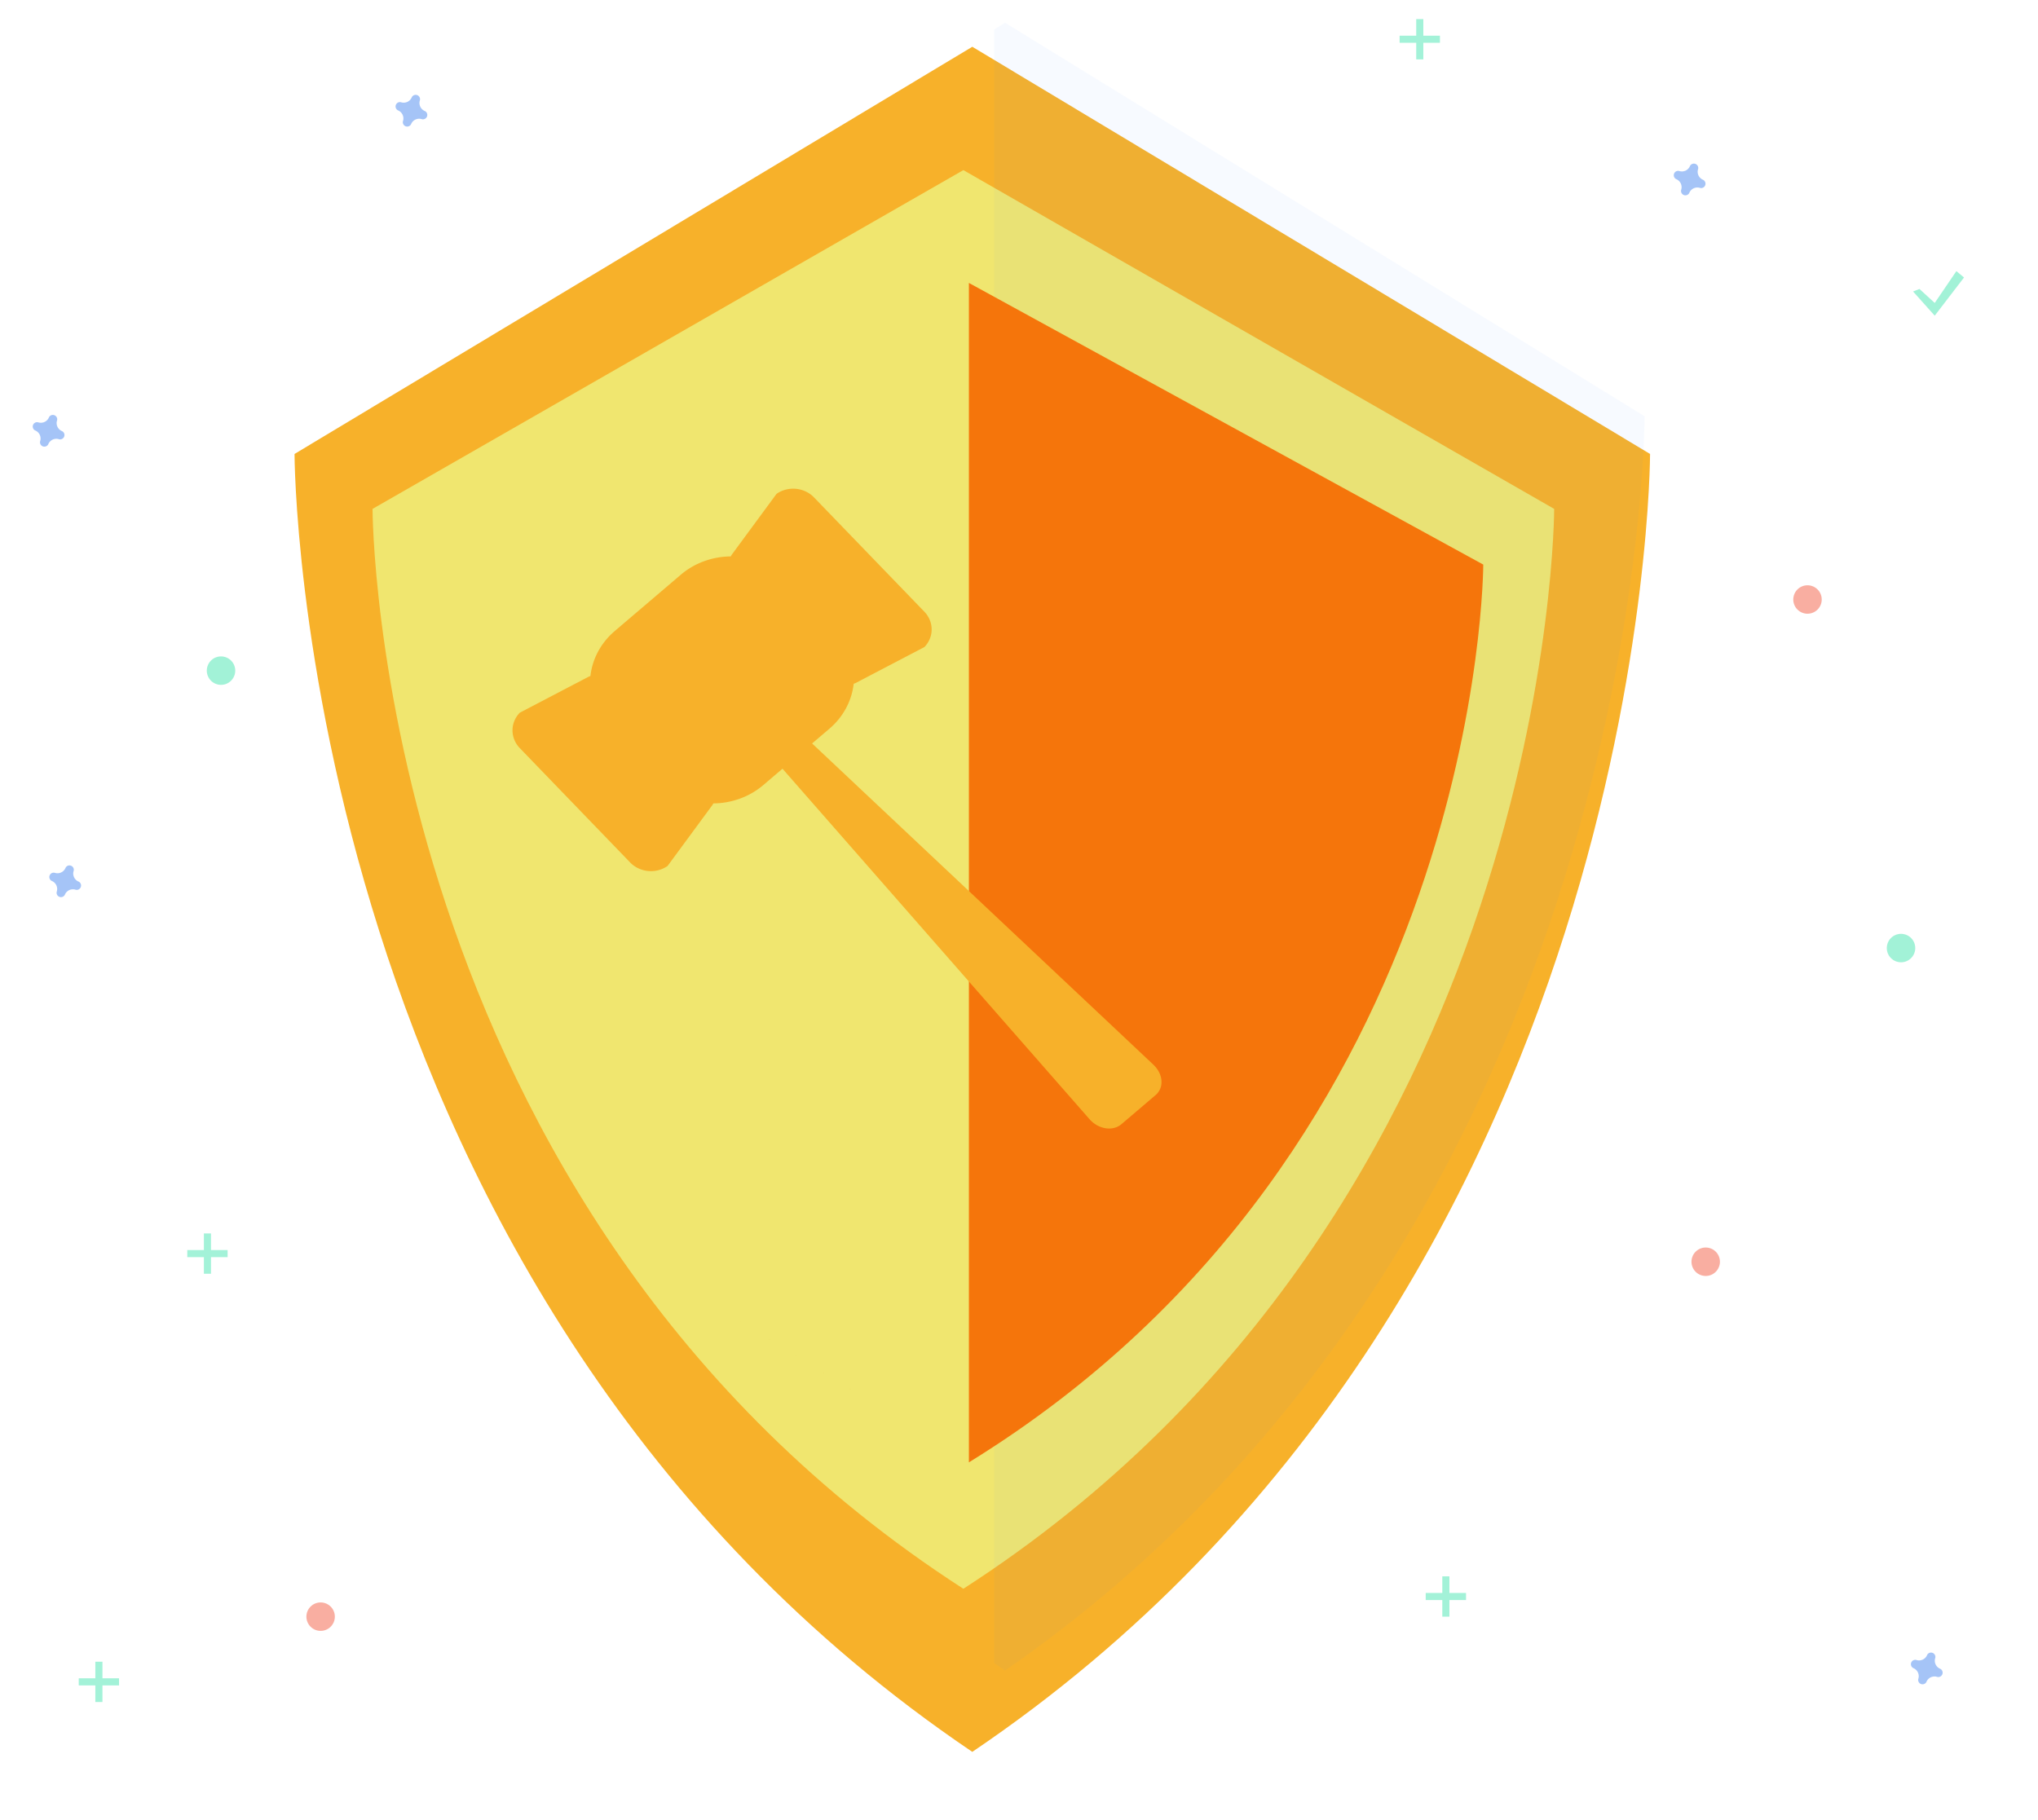 <?xml version="1.0" encoding="UTF-8" standalone="no"?>
<svg
   xmlns:dc="http://purl.org/dc/elements/1.1/"
   xmlns:cc="http://creativecommons.org/ns#"
   xmlns:rdf="http://www.w3.org/1999/02/22-rdf-syntax-ns#"
   xmlns:svg="http://www.w3.org/2000/svg"
   xmlns="http://www.w3.org/2000/svg"
   xmlns:sodipodi="http://sodipodi.sourceforge.net/DTD/sodipodi-0.dtd"
   xmlns:inkscape="http://www.inkscape.org/namespaces/inkscape"
   id="f921693e-33a8-40f4-b606-3710578972cc"
   data-name="Layer 1"
   width="859.399"
   height="767.784"
   viewBox="0 0 859.399 767.784"
   version="1.1"
   sodipodi:docname="bid.svg"
   inkscape:version="0.92.4 (5da689c313, 2019-01-14)">
  <sodipodi:namedview
     pagecolor="#ffffff"
     bordercolor="#666666"
     borderopacity="1"
     objecttolerance="10"
     gridtolerance="10"
     guidetolerance="10"
     inkscape:pageopacity="0"
     inkscape:pageshadow="2"
     inkscape:window-width="1920"
     inkscape:window-height="1017"
     id="namedview100"
     showgrid="false"
     inkscape:zoom="0.61475638"
     inkscape:cx="624.41927"
     inkscape:cy="511.52618"
     inkscape:window-x="-8"
     inkscape:window-y="-8"
     inkscape:window-maximized="1"
     inkscape:current-layer="f921693e-33a8-40f4-b606-3710578972cc" />
  <defs
     id="defs9">
    <linearGradient
       id="b629f179-8ab2-4411-a7df-956765958247"
       x1="344.921"
       y1="369.397"
       x2="505.399"
       y2="369.397"
       gradientUnits="userSpaceOnUse">
      <stop
         offset="0"
         stop-color="gray"
         stop-opacity="0.25"
         id="stop2" />
      <stop
         offset="0.535"
         stop-color="gray"
         stop-opacity="0.12"
         id="stop4" />
      <stop
         offset="1"
         stop-color="gray"
         stop-opacity="0.1"
         id="stop6" />
    </linearGradient>
  </defs>
  <title
     id="title11">Security on</title>
  <path
     d="M 410.005,19.725 124.2,191.464 c 0,0 0,354.211 285.805,547.417 285.805,-193.206 285.805,-547.417 285.805,-547.417 z"
     id="path13-2"
     style="fill:#f7b12a;fill-opacity:1;stroke-width:1.047"
     inkscape:connector-curvature="0" />
  <path
     d="M 406.237,71.749 157.096,214.636 c 0,0 0,294.706 249.141,455.455 C 655.378,509.342 655.378,214.636 655.378,214.636 Z"
     id="path13"
     style="fill:#f0e66f;fill-opacity:1;stroke-width:0.892"
     inkscape:connector-curvature="0" />
  <path
     d="m 423.808,9.596 -4.61,2.837 V 701.36 c 1.531,1.082 3.062,2.165 4.61,3.238 269.702,-186.717 269.702,-529.031 269.702,-529.031 z"
     id="path15"
     style="opacity:0.04;fill:#378bfe;fill-opacity:1"
     inkscape:connector-curvature="0" />
  <path
     d="m 179.092,46.806 a 3.675,3.675 0 0 1 -2.047,-4.441 1.766,1.766 0 0 0 0.08,-0.408 v 0 a 1.843,1.843 0 0 0 -3.31,-1.221 v 0 a 1.766,1.766 0 0 0 -0.204,0.362 3.675,3.675 0 0 1 -4.441,2.047 1.766,1.766 0 0 0 -0.408,-0.08 v 0 a 1.843,1.843 0 0 0 -1.221,3.31 v 0 a 1.766,1.766 0 0 0 0.362,0.204 3.675,3.675 0 0 1 2.047,4.441 1.766,1.766 0 0 0 -0.08,0.408 v 0 a 1.843,1.843 0 0 0 3.31,1.221 v 0 a 1.766,1.766 0 0 0 0.204,-0.362 3.675,3.675 0 0 1 4.441,-2.047 1.766,1.766 0 0 0 0.408,0.08 v 0 a 1.843,1.843 0 0 0 1.221,-3.31 v 0 a 1.766,1.766 0 0 0 -0.362,-0.204 z"
     id="path23"
     inkscape:connector-curvature="0"
     style="opacity:0.5;fill:#4d8af0" />
  <path
     d="m 33.092,371.806 a 3.675,3.675 0 0 1 -2.047,-4.441 1.766,1.766 0 0 0 0.08,-0.408 v 0 a 1.843,1.843 0 0 0 -3.31,-1.221 v 0 a 1.766,1.766 0 0 0 -0.204,0.362 3.675,3.675 0 0 1 -4.441,2.047 1.766,1.766 0 0 0 -0.408,-0.08 v 0 a 1.843,1.843 0 0 0 -1.221,3.31 v 0 a 1.766,1.766 0 0 0 0.362,0.204 3.675,3.675 0 0 1 2.047,4.441 1.766,1.766 0 0 0 -0.08,0.408 v 0 a 1.843,1.843 0 0 0 3.31,1.221 v 0 a 1.766,1.766 0 0 0 0.204,-0.362 3.675,3.675 0 0 1 4.441,-2.047 1.766,1.766 0 0 0 0.408,0.08 v 0 a 1.843,1.843 0 0 0 1.221,-3.31 v 0 a 1.766,1.766 0 0 0 -0.362,-0.204 z"
     id="path25"
     inkscape:connector-curvature="0"
     style="opacity:0.5;fill:#4d8af0" />
  <circle
     cx="762.202"
     cy="252.85"
     r="6"
     id="circle27"
     style="opacity:0.5;fill:#f55f44" />
  <circle
     cx="135.202"
     cy="681.85"
     r="6"
     id="circle29"
     style="opacity:0.5;fill:#f55f44" />
  <circle
     cx="719.274"
     cy="532.159"
     r="6"
     id="circle31"
     style="opacity:0.5;fill:#f55f44" />
  <path
     d="m 718.092,75.806 a 3.675,3.675 0 0 1 -2.047,-4.441 1.766,1.766 0 0 0 0.08,-0.408 v 0 a 1.843,1.843 0 0 0 -3.31,-1.221 v 0 a 1.766,1.766 0 0 0 -0.204,0.362 3.675,3.675 0 0 1 -4.441,2.047 1.766,1.766 0 0 0 -0.408,-0.08 v 0 a 1.843,1.843 0 0 0 -1.221,3.31 v 0 a 1.766,1.766 0 0 0 0.362,0.204 3.675,3.675 0 0 1 2.047,4.441 1.766,1.766 0 0 0 -0.08,0.408 v 0 a 1.843,1.843 0 0 0 3.31,1.221 v 0 a 1.766,1.766 0 0 0 0.204,-0.362 3.675,3.675 0 0 1 4.441,-2.047 1.766,1.766 0 0 0 0.408,0.08 v 0 a 1.843,1.843 0 0 0 1.221,-3.31 v 0 a 1.766,1.766 0 0 0 -0.362,-0.204 z"
     id="path33"
     inkscape:connector-curvature="0"
     style="opacity:0.5;fill:#4d8af0" />
  <path
     d="m 818.092,703.806 a 3.675,3.675 0 0 1 -2.047,-4.441 1.766,1.766 0 0 0 0.08,-0.408 v 0 a 1.843,1.843 0 0 0 -3.31,-1.221 v 0 a 1.766,1.766 0 0 0 -0.204,0.362 3.675,3.675 0 0 1 -4.441,2.047 1.766,1.766 0 0 0 -0.408,-0.08 v 0 a 1.843,1.843 0 0 0 -1.221,3.31 v 0 a 1.766,1.766 0 0 0 0.362,0.204 3.675,3.675 0 0 1 2.047,4.441 1.766,1.766 0 0 0 -0.08,0.408 v 0 a 1.843,1.843 0 0 0 3.31,1.221 v 0 a 1.766,1.766 0 0 0 0.204,-0.362 3.675,3.675 0 0 1 4.441,-2.047 1.766,1.766 0 0 0 0.408,0.08 v 0 a 1.843,1.843 0 0 0 1.221,-3.31 v 0 a 1.766,1.766 0 0 0 -0.362,-0.204 z"
     id="path35"
     inkscape:connector-curvature="0"
     style="opacity:0.5;fill:#4d8af0" />
  <path
     d="m 26.092,181.806 a 3.675,3.675 0 0 1 -2.047,-4.441 1.766,1.766 0 0 0 0.08,-0.408 v 0 a 1.843,1.843 0 0 0 -3.31,-1.221 v 0 a 1.766,1.766 0 0 0 -0.204,0.362 3.675,3.675 0 0 1 -4.441,2.047 1.766,1.766 0 0 0 -0.408,-0.08 v 0 a 1.843,1.843 0 0 0 -1.221,3.31 v 0 a 1.766,1.766 0 0 0 0.362,0.204 3.675,3.675 0 0 1 2.047,4.441 1.766,1.766 0 0 0 -0.08,0.408 v 0 a 1.843,1.843 0 0 0 3.31,1.221 v 0 a 1.766,1.766 0 0 0 0.204,-0.362 3.675,3.675 0 0 1 4.441,-2.047 1.766,1.766 0 0 0 0.408,0.08 v 0 a 1.843,1.843 0 0 0 1.221,-3.31 v 0 a 1.766,1.766 0 0 0 -0.362,-0.204 z"
     id="path37"
     inkscape:connector-curvature="0"
     style="opacity:0.5;fill:#4d8af0" />
  <circle
     cx="93.202"
     cy="282.85"
     r="6"
     id="circle39"
     style="opacity:0.5;fill:#47e6b1" />
  <circle
     cx="801.639"
     cy="399.863"
     r="6"
     id="circle41"
     style="opacity:0.5;fill:#47e6b1" />
  <g
     id="g47"
     transform="translate(13.803,8.052)"
     style="opacity:0.5">
    <rect
       x="583.399"
       width="3"
       height="17"
       id="rect43"
       y="0"
       style="fill:#47e6b1" />
    <rect
       x="753.7"
       y="66.108"
       width="3"
       height="17"
       transform="rotate(90,703.103,-43.596)"
       id="rect45"
       style="fill:#47e6b1" />
  </g>
  <g
     id="g53"
     transform="translate(13.803,-1.15)"
     style="opacity:0.5">
    <rect
       x="594.399"
       y="666"
       width="3"
       height="17"
       id="rect49"
       style="fill:#47e6b1" />
    <rect
       x="764.7"
       y="732.108"
       width="3"
       height="17"
       transform="rotate(90,714.103,622.404)"
       id="rect51"
       style="fill:#47e6b1" />
  </g>
  <g
     id="g59"
     transform="translate(13.803,-1.15)"
     style="opacity:0.5">
    <rect
       x="26.399"
       y="702"
       width="3"
       height="17"
       id="rect55"
       style="fill:#47e6b1" />
    <rect
       x="196.7"
       y="768.108"
       width="3"
       height="17"
       transform="rotate(90,146.103,658.404)"
       id="rect57"
       style="fill:#47e6b1" />
  </g>
  <g
     id="g65"
     transform="translate(-623.421,124.224)"
     style="opacity:0.5">
    <rect
       x="709.399"
       y="396"
       width="3"
       height="17"
       id="rect61"
       style="fill:#47e6b1" />
    <rect
       x="879.7"
       y="462.108"
       width="3"
       height="17"
       transform="rotate(90,829.103,352.404)"
       id="rect63"
       style="fill:#47e6b1" />
  </g>
  <polygon
     points="802.049,128.924 811.177,115.5 814.399,118.185 802.049,134.294 792.921,124.092 795.606,123.018 "
     id="polygon67"
     transform="translate(13.803,-1.15)"
     style="opacity:0.5;fill:#47e6b1" />
  <path
     d="m 408.57,119.328 v 497.448 c 0,0 -216.902,-133.643 0,0 C 625.472,483.133 625.472,238.122 625.472,238.122 Z"
     id="path13-3"
     style="fill:#f5750b;fill-opacity:1;stroke-width:0.759"
     inkscape:connector-curvature="0"
     sodipodi:nodetypes="ccccc" />
  <path
     d="m 486.369,449.045 -143.916,-135.476 7.309,-6.229 a 32.085,30.084 2.787 0 0 10.226,-18.946 c 0.286,-0.102 0.572,-0.207 0.828,-0.331 l 29.004,-15.158 a 11.872,11.131 2.787 0 0 0.093,-14.785 l -46.793,-48.477 a 11.785,11.049 2.787 0 0 -15.666,-1.35 l -18.87,25.642 c -0.155,0.24 -0.305,0.491 -0.432,0.743 a 31.919,29.928 2.787 0 0 -21.068,7.724 l -27.884,23.773 a 32.085,30.084 2.787 0 0 -10.226,18.949 c -0.286,0.102 -0.572,0.207 -0.828,0.331 l -28.984,15.157 a 11.869,11.128 2.787 0 0 -0.096,14.785 l 46.778,48.487 a 11.785,11.049 2.787 0 0 15.666,1.35 l 18.867,-25.645 c 0.158,-0.24 0.305,-0.488 0.432,-0.743 a 31.914,29.923 2.787 0 0 21.06,-7.722 l 8.098,-6.905 129.458,147.802 c 3.752,4.284 9.813,5.24 13.468,2.125 l 14.413,-12.284 c 3.652,-3.117 3.241,-8.879 -0.941,-12.807 z"
     data-name="Icon metro-hammer"
     id="Icon_metro-hammer"
     inkscape:connector-curvature="0"
     style="fill:#f7b12a;fill-opacity:1;stroke-width:2.717" />
</svg>
